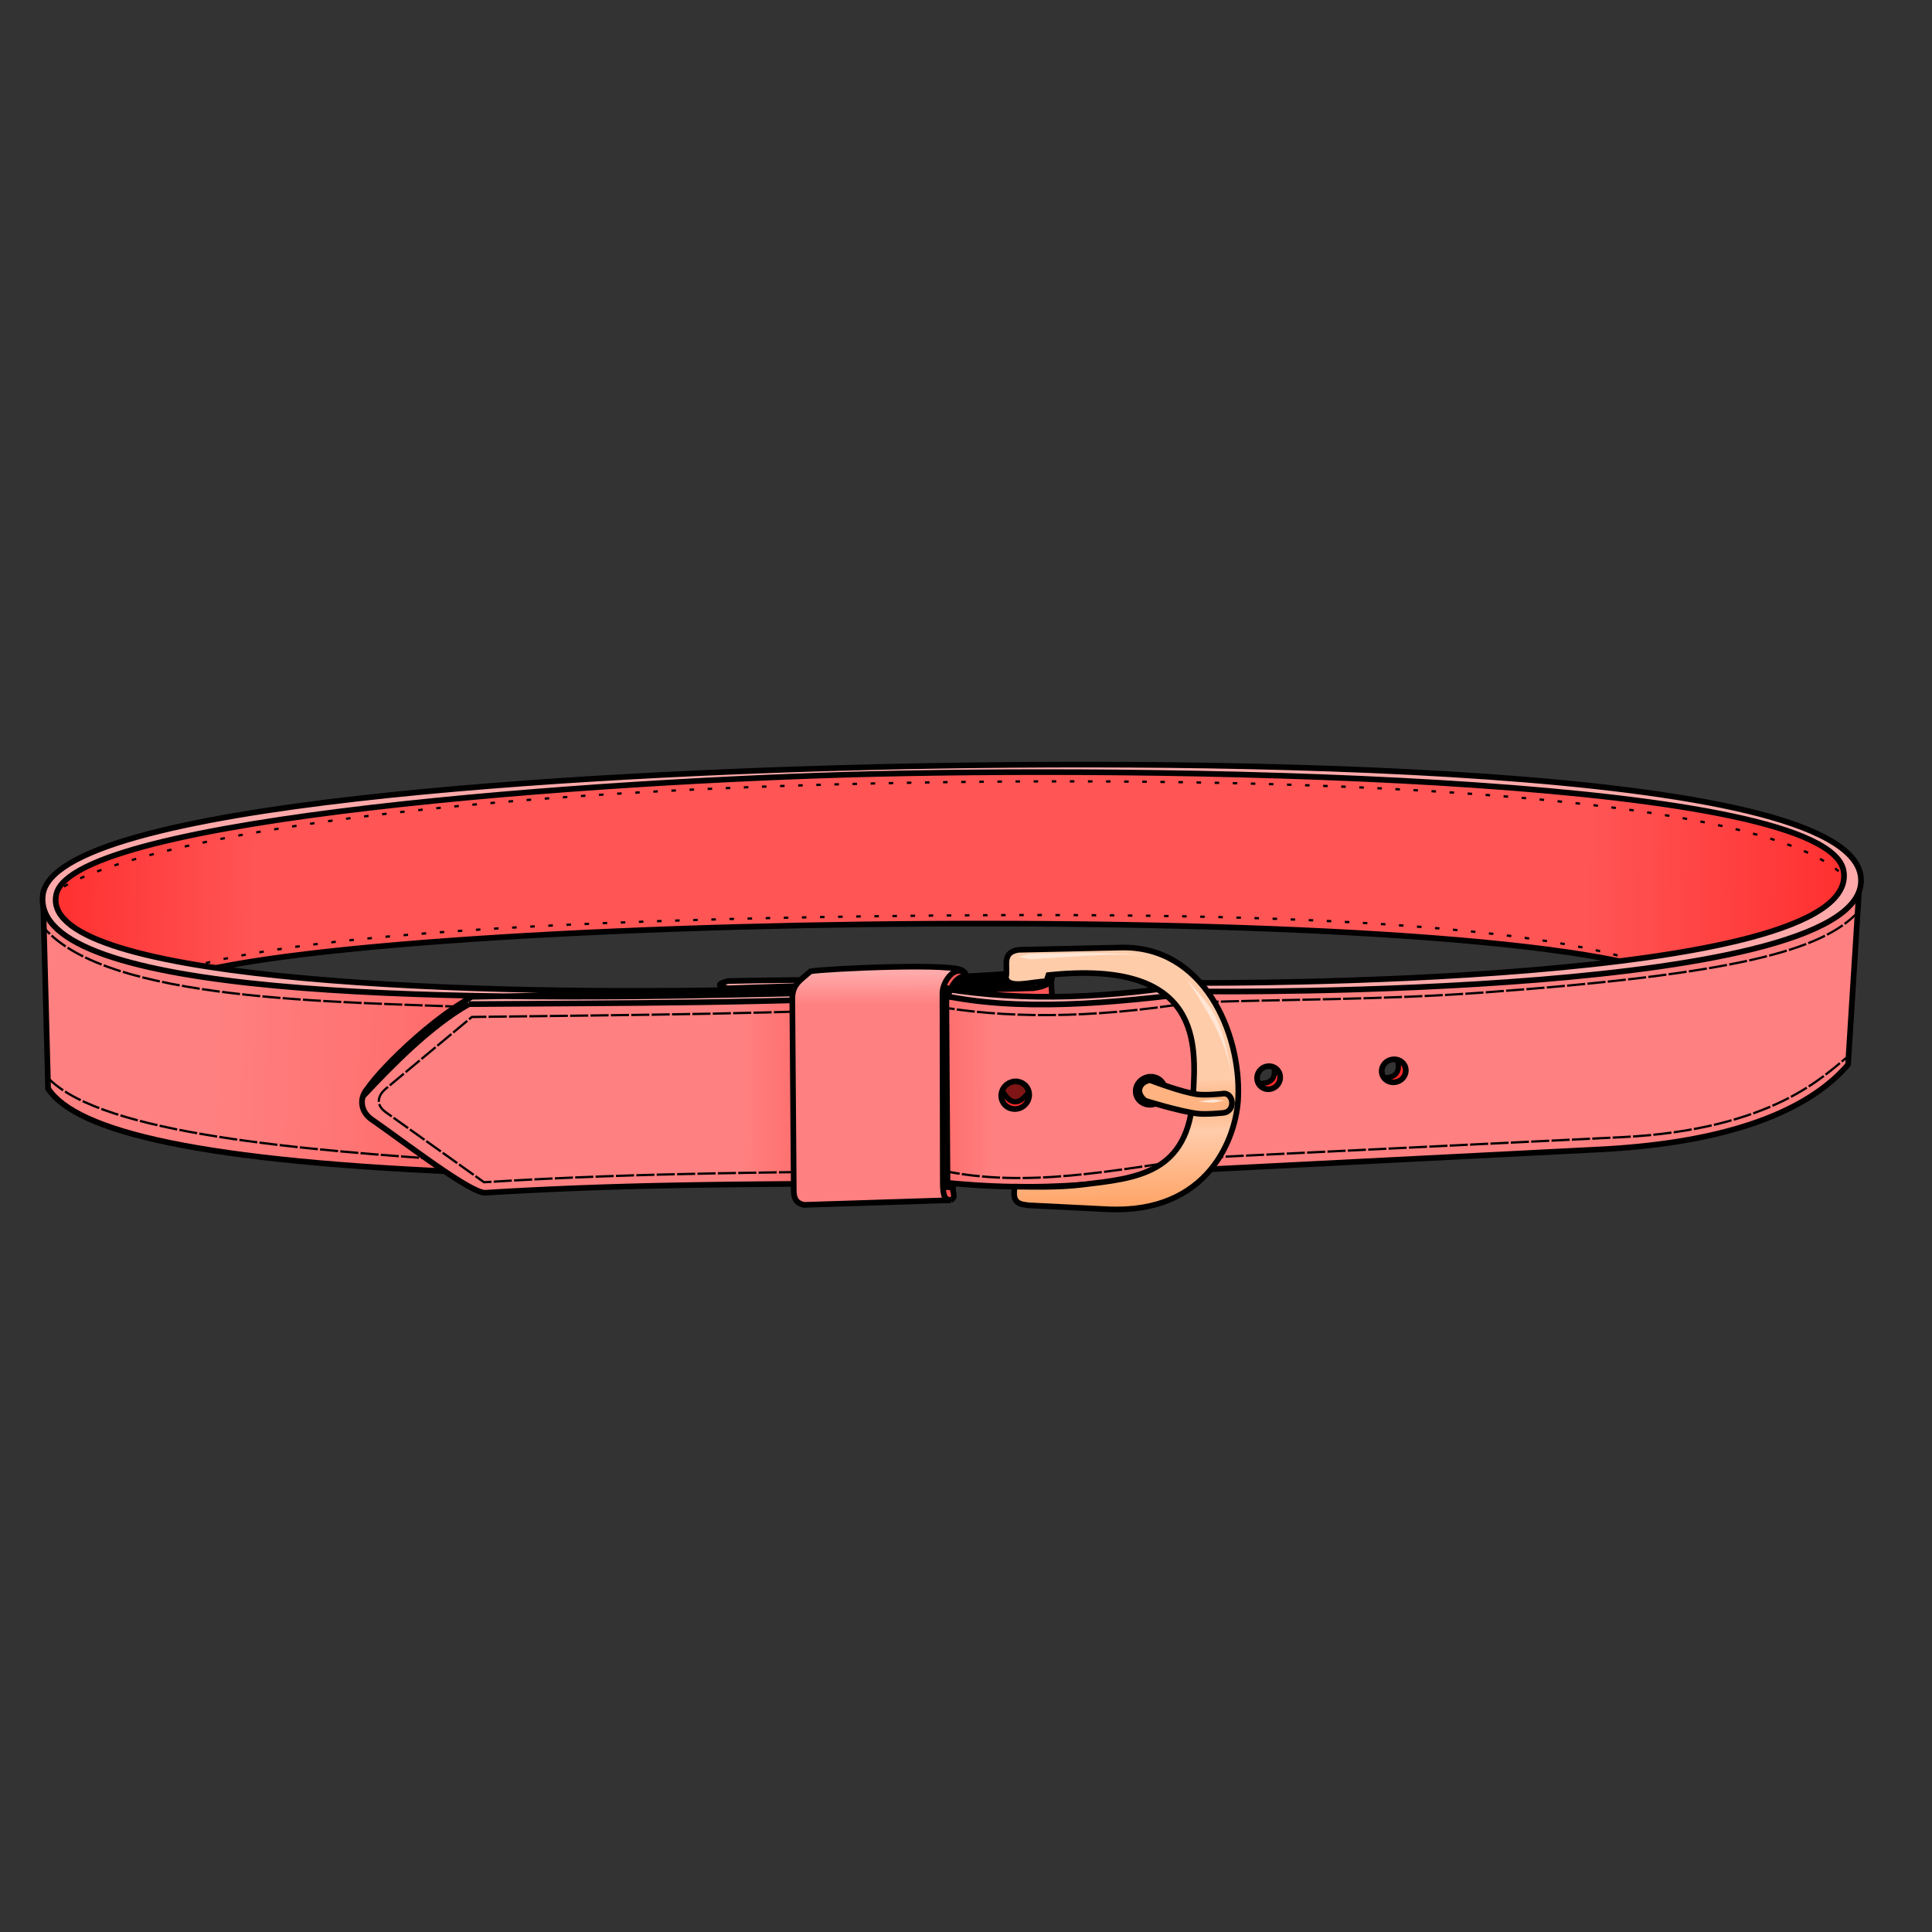 <?xml version="1.0" encoding="UTF-8"?>
<svg cursor="default" version="1.1" viewBox="0 0 256 256" xmlns="http://www.w3.org/2000/svg" xmlns:cc="http://creativecommons.org/ns#" xmlns:dc="http://purl.org/dc/elements/1.1/" xmlns:rdf="http://www.w3.org/1999/02/22-rdf-syntax-ns#" xmlns:xlink="http://www.w3.org/1999/xlink">
 <rect x="0" y="0" width="256" height="256" fill="#333333" stroke="none"/>
 <defs>
  <linearGradient id="linearGradient1079" x1="157.29" x2="157.43" y1="157.96" y2="124.6" gradientUnits="userSpaceOnUse">
   <stop stop-color="#f95" offset="0"/>
   <stop stop-color="#fca" offset=".369"/>
   <stop stop-color="#ffb380" offset=".486"/>
   <stop stop-color="#fca" offset=".578"/>
   <stop stop-color="#fca" offset="1"/>
  </linearGradient>
  <linearGradient id="linearGradient1122" x1="3.254" x2="249.22" y1="122.31" y2="126.1" gradientUnits="userSpaceOnUse">
   <stop stop-color="#ff2a2a" offset="0"/>
   <stop stop-color="#f55" offset=".123"/>
   <stop stop-color="#f55" offset=".841"/>
   <stop stop-color="#ff2a2a" offset="1"/>
  </linearGradient>
  <linearGradient id="linearGradient1134" x1="117.74" x2="117.64" y1="123.5" y2="127.71" gradientUnits="userSpaceOnUse">
   <stop stop-color="#faa" offset="0"/>
   <stop stop-color="#ff8080" offset="1"/>
  </linearGradient>
  <linearGradient id="linearGradient1154" x1="93.831" x2="28.068" y1="141.02" y2="138.03" gradientUnits="userSpaceOnUse">
   <stop stop-color="#f55" offset="0"/>
   <stop stop-color="#ff8080" offset="1"/>
  </linearGradient>
  <linearGradient id="linearGradient1162" x1="98.576" x2="131.53" y1="140.75" y2="140.88" gradientUnits="userSpaceOnUse">
   <stop stop-color="#ff8080" offset="0"/>
   <stop stop-color="#f55" offset=".54"/>
   <stop stop-color="#ff8080" offset="1"/>
  </linearGradient>
 </defs>
 <g transform="matrix(1 -.027 0 1 3.7822e-6 8.549)">
  <g stroke="#000">
   <path d="m182.6 139.17c1.066 0.067 3.417 0.405 2.47-2.673 5.147 2.777-1.205 5.246-2.47 2.673z" fill="#ff2a2a" stroke-linecap="round" stroke-linejoin="round" stroke-width=".693"/>
   <path d="m166.17 139.48c1.066 0.067 3.417 0.405 2.47-2.673 5.147 2.777-1.205 5.246-2.47 2.673z" fill="#ff2a2a" stroke-linecap="round" stroke-linejoin="round" stroke-width=".693"/>
   <path d="m21.559 122.31c20.416-8.845 182.76-6.655 201.9 5.424 8.231-3.127 18.038-3.101 22.951-12.863-4.508-13.725-74.43-18.578-132.21-18.307-68.856 0.323-105.49 5.841-107.88 13.686 1.92 8.434 6.419 12.573 15.241 12.06z" fill="url(#linearGradient1122)" stroke-width=".75"/>
  </g>
  <g stroke="#000">
   <g>
    <path d="m16.429 124.5c4.57-5.785 29.294-9.414 97.988-8.533 48.994 0.628 107.57 3.028 111.99 15.149" fill="none" stroke-dasharray="0.6, 1.8" stroke-width=".3"/>
    <path d="m6.52 110.55c5.05-5.114 35.904-12.253 104.6-12.177 48.131 0.053 127.42 3.22 134.42 17.45" fill="none" stroke-dasharray="0.6, 1.8" stroke-width=".3"/>
    <path d="m5.695 110.1 0.678 25.763c3.683 5.757 19.895 10.307 58.034 12.746l76.339 0.949-1.492-24.746c-24.611 0.801-40.539 1.331-61.319 0.319-60.17-2.929-69.304-7.138-72.24-15.031z" fill="url(#linearGradient1154)" stroke-width=".75"/>
    <path d="m6.52 134.62c7.355 7.457 33.174 10.288 56.377 12.441l0.671-20.399c-19.288-1.315-49.187-2.105-57.719-12.081" fill="none" stroke-dasharray="2.4, 0.3" stroke-width=".3"/>
   </g>
   <path d="m134.63 137.7c-6.119 1.237-1.856 3.468-0.156 5.453 1.215-1.814 7.645-3.61 0.156-5.453z" fill="#ff2a2a" stroke-width="1px"/>
  </g>
  <path d="m134.63 137.7c-6.119 1.237-1.856 3.468-0.156 5.453 1.215-1.814 7.645-3.61 0.156-5.453z" fill-opacity=".502"/>
  <g stroke="#000">
   <g>
    <path d="m132.7 139.43c0.579 0.898 1.703 2.99 3.617 0.401 0.821 5.79-4.937 2.145-3.617-0.401z" fill="#ff2a2a" stroke-linecap="round" stroke-linejoin="round" stroke-width=".693"/>
    <path d="m246.41 114.87c-7.464 10.019-24.733 8.414-38.447 11.025-16.189 0.891-32.378 1.084-48.566 0.568-9.475 2.08-21.572 1.6-35.135 0.104-20.71-0.954-41.421-0.665-62.131-0.385-6.161 2.433-9.108 7.009-13.326 10.738-1.11 0.981-1.266 2.959 0.479 4.219 4.696 3.392 12.877 9.956 14.977 10.096 22.054-0.774 40.422 0.05 60.672 0.26 10.141 1.316 20.381 1.332 30.777-0.672l56.186-1.342c19.255-0.46 28.57-5.315 32.982-10.355zm-61.73 21.934a1.595 1.52 0 0 1 1.596 1.522 1.595 1.52 0 0 1-1.596 1.52 1.595 1.52 0 0 1-1.596-1.52 1.595 1.52 0 0 1 1.596-1.522zm-16.578 0.461a1.529 1.526 0 0 1 1.529 1.525 1.529 1.526 0 0 1-1.529 1.527 1.529 1.526 0 0 1-1.529-1.527 1.529 1.526 0 0 1 1.529-1.525zm-15.676 0.979a1.938 1.855 0 0 1 1.938 1.853 1.938 1.855 0 0 1-1.938 1.855 1.938 1.855 0 0 1-1.939-1.855 1.938 1.855 0 0 1 1.939-1.853zm-17.906 0.137a1.85 1.826 0 0 1 1.852 1.826 1.85 1.826 0 0 1-1.852 1.826 1.85 1.826 0 0 1-1.85-1.826 1.85 1.826 0 0 1 1.85-1.826z" fill="url(#linearGradient1162)" stroke-width=".75"/>
    <path d="m246.24 118.92c-4.818 5.002-16.119 7.81-49.763 9.356-13.325 0.612-25.673 0.181-38.508 0.271-13.508 1.802-24.902 1.49-34.576-0.542-18.115 0.687-39.839 0.171-60.865-0.112l-11.406 9.197c-0.959 0.773-1.482 2.023 0 3.119l13.017 9.627c22.095-0.793 40.559-0.133 60.339 0 11.48 2.855 23.261 0.591 34.983-0.678l55.322-1.22c20.305-0.448 27.048-7.603 30.102-9.898" fill="none" stroke-dasharray="2.4, 0.3" stroke-width=".3"/>
   </g>
   <g stroke-width=".75">
    <path d="m62.13 126.18c-5.294 2.894-10.353 8.039-13.854 11.649 0.112-1.305 7.657-9.082 14.238-12.608l62.321 0.575c11.144 2.144 22.639 1.837 34.325 0.192 0 0 87.462 2.851 85.14-12.464-1.865-12.306-85.158-16.228-128.4-16.389-36.311-0.136-105.91 2.952-108.42 12.938-2.812 11.175 51.281 14.837 89.454 15.176 22.99 0.204 37.772 0.12 37.772 0.12 0.925-0.192 3.379-0.384 0-0.575l-38.295 0.215c-0.911-0.259-1.793-0.52 0.034-0.959 10.697 4.4e-4 26.52 0.771 39.873-0.136 3.657-0.248 4.278 1.774 0.599 2.175-0.381 0.041-17.802-0.082-39.084-0.194-39.242-0.207-93.563-2.169-92.167-15.631 1.283-12.376 73.063-14.169 110.29-14.044 44.161 0.148 128.79 3.106 130.61 18.038 1.972 16.2-86.831 12.881-86.831 12.881-12.549 1.256-24.886 2.088-35.475-0.575-21.732 0.639-41.771 8e-3 -62.13-0.384z" fill="#faa"/>
    <path d="m125.98 153.89c0.773-0.431 0.213-0.954 0.286-1.686l-0.712-0.068-0.169-25.932 0.136-0.712 0.203 1.017c0.31-0.843 0.878-2.23 2.271-2.305-0.148-1.085-1.338-0.68-2.207-0.804-14.715 2.26-6.3 29.839 0.192 30.49z" fill="#f55"/>
    <path d="m106.52 153.98c-0.595-0.196-1.331-0.39-1.342-1.918l-0.192-25.312c-0.015-1.917 0.811-2.365 2.416-3.693 1.744-0.294 20.2-0.674 20.152 0.575-1.322-0.587-2.676 1.39-2.674 2.783l0.048 25.072c4e-3 2.039 0.349 2.301 1.055 2.397z" fill="url(#linearGradient1134)"/>
    <path d="m134.46 152.32c-0.412 2.303 0.736 2.341 1.881 2.525l10.365 0.797c13.463 1.035 17.154-9.11 17.364-14.356 0.342-8.559-4.584-20.216-15.525-20.271l-13.559-0.068c-2.396 0.282-1.357 2.282-1.695 3.593 0.191 1.621 3.319 0.672 5.356 0.678l0.271-0.814c20.54-1.617 19.525 9.969 19.19 16.291-0.561 10.597-7.49 10.932-14.834 11.616-3.076 0.287-6.497 0.084-8.813 8e-3z" fill="url(#linearGradient1079)"/>
    <path d="m151.75 141.4s4.529 1.53 6.927 1.894c1.106 0.168 3.356 0 3.356 0 1.819-0.092 1.429-2.841-0.096-2.541 0 0-2.154 0.164-3.212 0-2.187-0.34-6.328-2.061-6.328-2.061-1.406 0.2-2.043 1.569-0.647 2.709z" fill="#ffb380"/>
   </g>
  </g>
  <g fill="#ffe6d5">
   <path d="m134.85 121.87c0.324 6e-3 1.377 0.367 1.752 0.365 1.232-7e-3 3.84-0.141 6.729-0.238 1.606-0.054 3.137-0.084 4.54-0.063 1.865 0.027 3.104 0.139 3.902 0.272-0.835-0.139-1.989-0.309-3.895-0.44-1.409-0.097-2.934-0.152-4.55-0.185-2.322-0.048-6.159-0.062-6.73-0.059-0.373 2e-3 -1.424 0.355-1.748 0.349z"/>
   <path d="m156.86 125.03c0.801 0.906 2.686 4.065 3.291 5.157 0.179 0.323 0.436 0.777 0.721 1.329 1.415 2.744 2.268 5.651 2.508 8.279-0.169-1.853-0.962-6.2-1.972-8.532-0.253-0.585-0.494-1.064-0.678-1.397-0.622-1.122-3.069-3.93-3.87-4.836z"/>
   <path d="m158.63 141.71c0.41-5e-3 1.644 0.19 2.054 0.184 0.338-4e-3 1.348-0.228 1.685-0.232-0.338 4e-3 -1.353-0.193-1.691-0.189-0.41 5e-3 -1.638 0.232-2.049 0.237z"/>
  </g>
 </g>
</svg>

